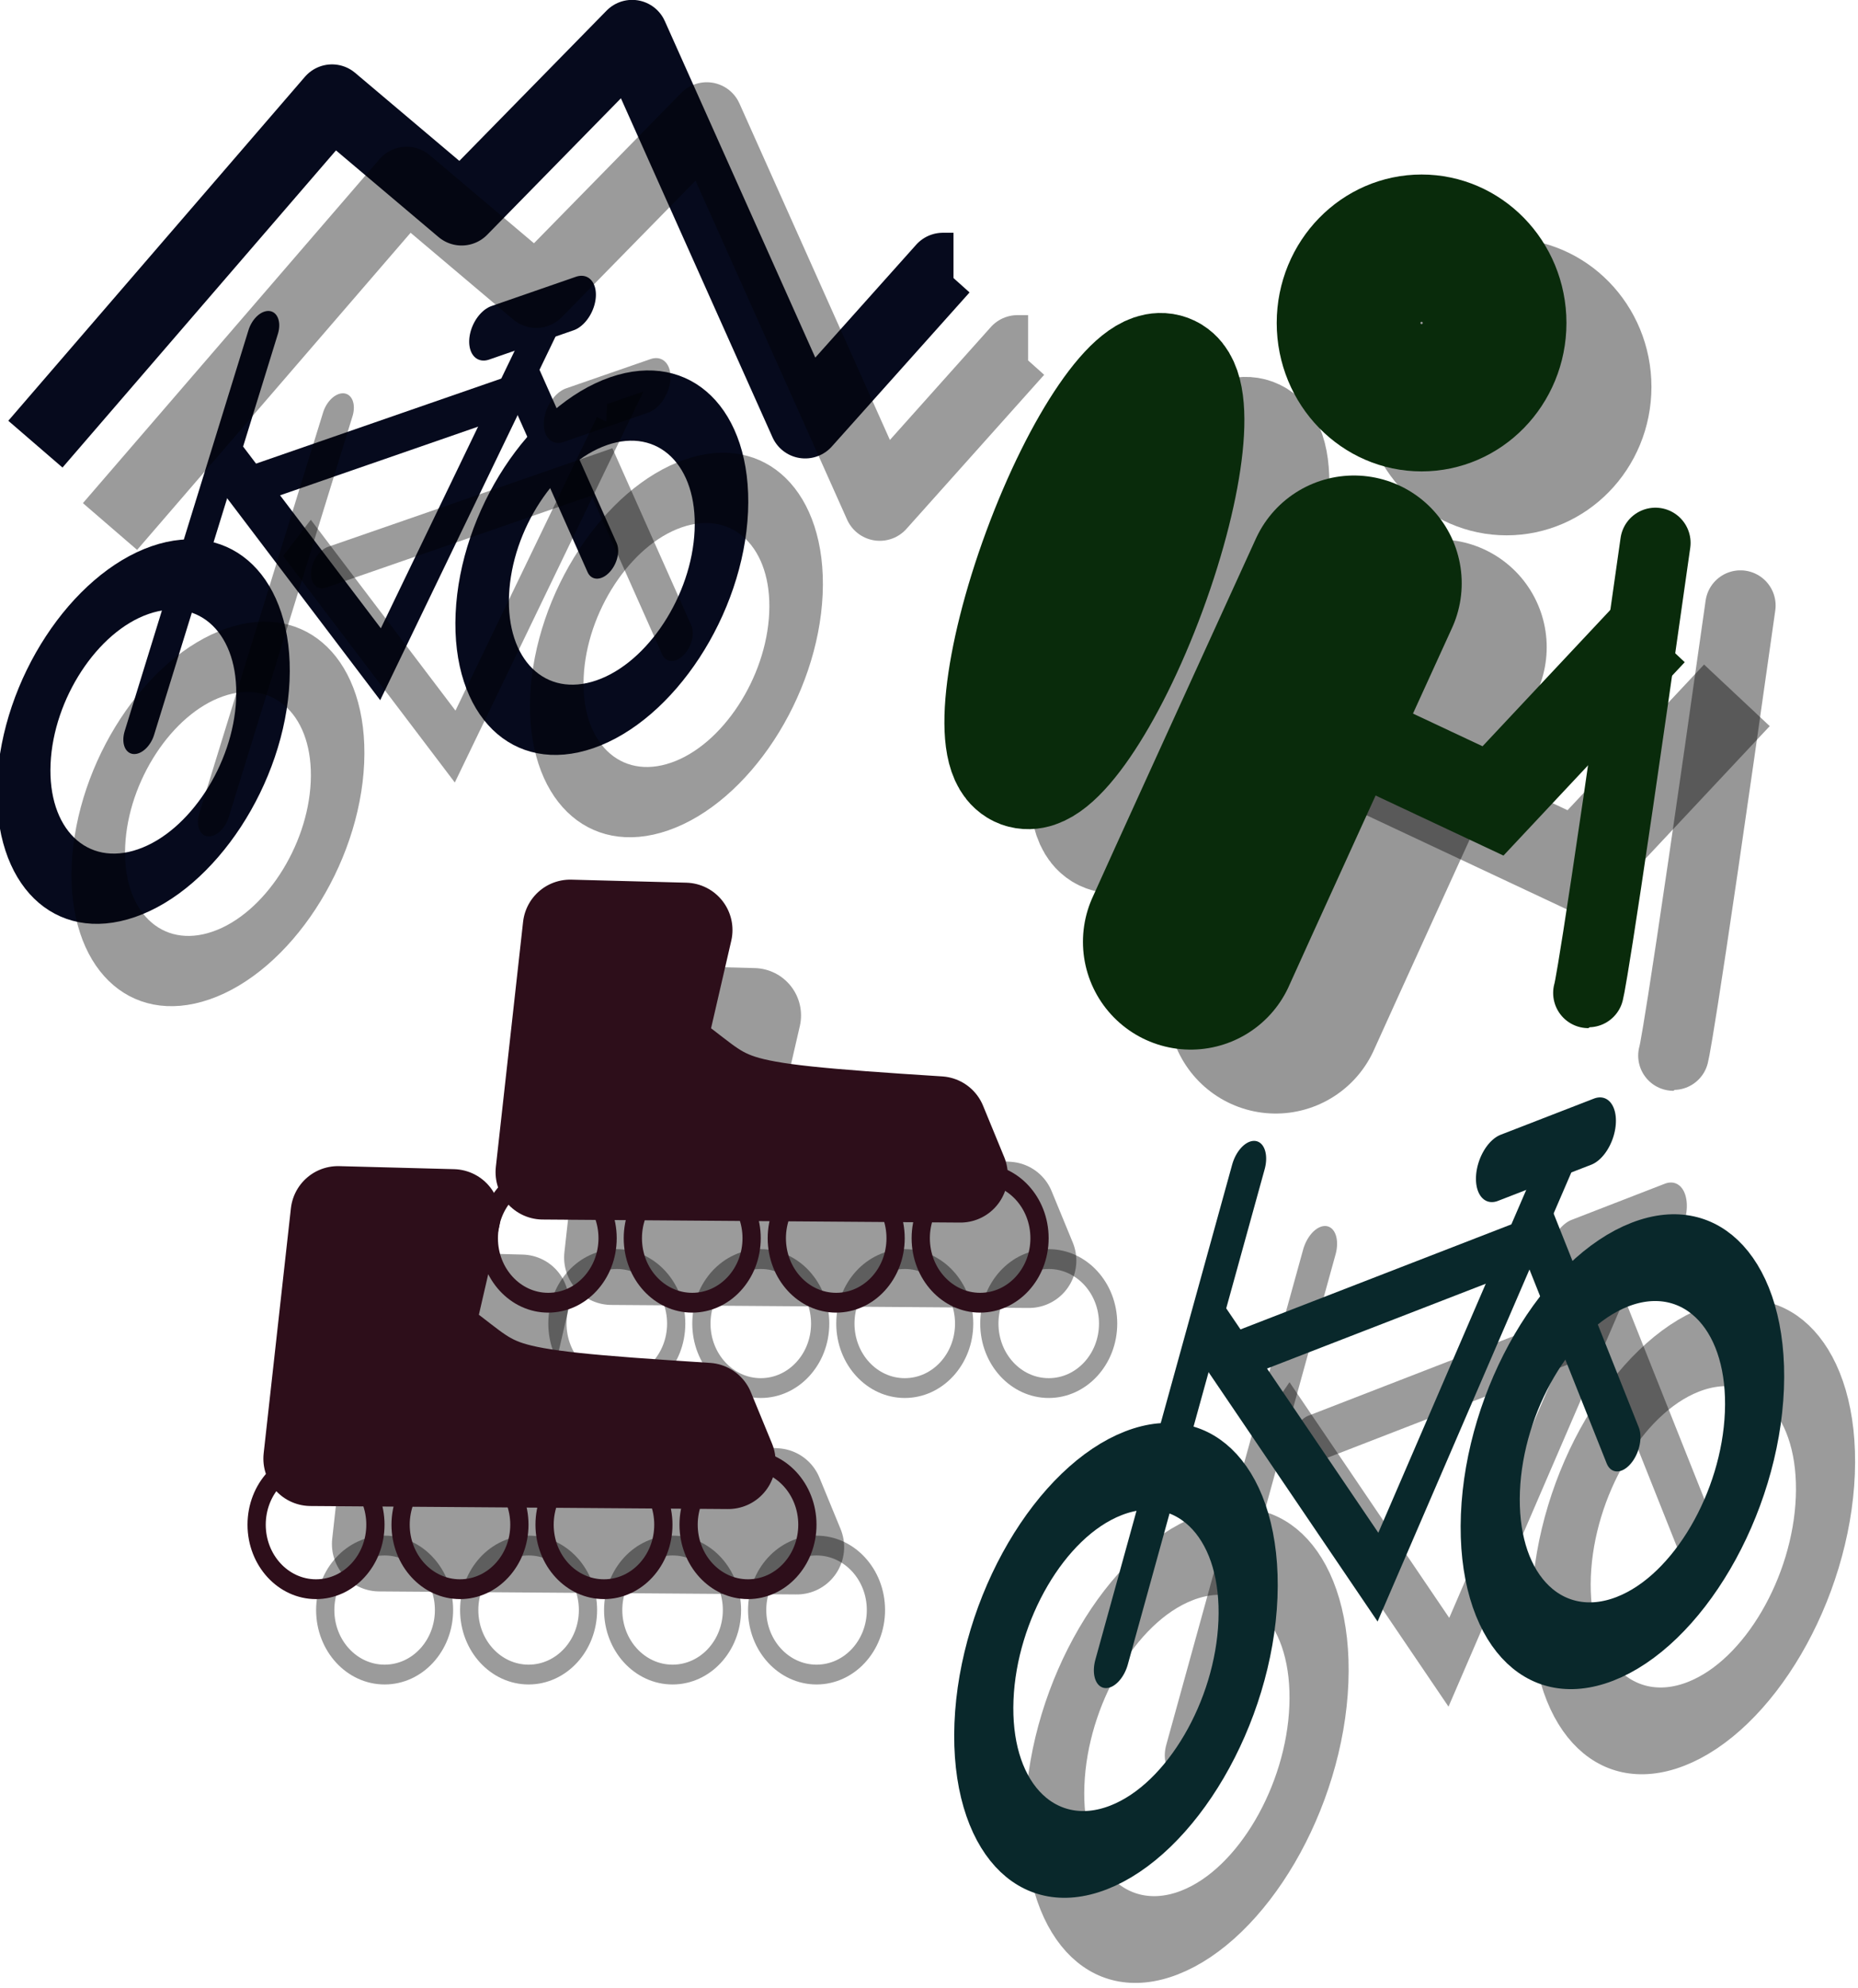 <?xml version="1.0" encoding="UTF-8" standalone="no"?>
<svg xmlns="http://www.w3.org/2000/svg" xmlns:osb="http://www.openswatchbook.org/uri/2009/osb" height="44.738" viewBox="0 0 39.218 41.942" width="41.833" version="1.1">
 <g transform="translate(-291.656 -532.607)">
  <g transform="translate(186.561 405.341)" fill="none">
   <g stroke-opacity=".392" transform="matrix(1.246 -.483 -.071 1.766 -21.35 -55.997)" stroke="#000000">
    <g>
     <g stroke-linecap="round">
      <circle stroke-linejoin="round" cx="130.726" cy="160.382" r="2.236"/>
      <circle stroke-linejoin="round" cx="130.726" transform="translate(8.571 -.149)" cy="160.382" r="2.236"/>
      <path d="m130.652 160.382c2.012-5.366 2.012-5.366 2.012-5.366" stroke-width="0.6"/>
     </g>
     <path d="m131.993 156.655 3.184 3.95 2.681-4.025h-0.084" stroke-width=".636"/>
     <path d="m132.59 157.251h5.143l1.565 2.907v0" stroke-linecap="round" stroke-width="0.6"/>
    </g>
    <path d="m136.982 156.208h1.58" stroke-linecap="round" stroke-width=".79px"/>
   </g>
   <g transform="matrix(1.246 -.483 -.071 1.766 -22.847 -57.793)" stroke="#09282b">
    <g>
     <g stroke-linecap="round">
      <circle stroke-linejoin="round" cx="130.726" cy="160.382" r="2.236"/>
      <circle stroke-linejoin="round" cx="130.726" transform="translate(8.571 -.149)" cy="160.382" r="2.236"/>
      <path d="m130.652 160.382c2.012-5.366 2.012-5.366 2.012-5.366" stroke-width="0.6"/>
     </g>
     <path d="m131.993 156.655 3.184 3.95 2.681-4.025h-0.084" stroke-width=".636"/>
     <path d="m132.59 157.251h5.143l1.565 2.907v0" stroke-linecap="round" stroke-width="0.6"/>
    </g>
    <path d="m136.982 156.208h1.58" stroke-linecap="round" stroke-width=".79px"/>
   </g>
  </g>
  <g transform="translate(183.649 387.412)" fill="none">
   <g stroke="#000000" stroke-opacity=".407">
    <circle stroke-linejoin="round" stroke-width="2.5" cy="152.071" stroke-linecap="round" transform="matrix(1.233 0 0 1.263 -30.338 -38.707)" cx="137.993" r="1.23"/>
    <path d="m136.396 161.134 4.919 2.31 3.354-3.577" stroke-width="1.9"/>
    <g stroke-linecap="round">
     <ellipse stroke-linejoin="round" rx="1.081" cy="155.798" transform="matrix(.979 .361 -.347 .94 59.091 -35.008)" ry="4.435" cx="130.615" stroke-width="2.5"/>
     <path d="m144.744 157.972c-1.342 9.497-1.416 9.497-1.416 9.497" stroke-width="1.485"/>
     <path d="m138.38 158.852c-3.319 7.27-3.446 7.565-3.446 7.565" stroke-width="4.549"/>
    </g>
   </g>
   <g stroke="#092b0b">
    <circle stroke-linejoin="round" stroke-width="2.5" cy="152.071" stroke-linecap="round" transform="matrix(1.233 0 0 1.263 -32.132 -40.056)" cx="137.993" r="1.23"/>
    <path d="m134.602 159.785 4.919 2.31 3.354-3.577" stroke-width="1.9"/>
    <g stroke-linecap="round">
     <ellipse stroke-linejoin="round" rx="1.081" cy="155.798" transform="matrix(.979 .361 -.347 .94 57.297 -36.357)" ry="4.435" cx="130.615" stroke-width="2.5"/>
     <path d="m142.949 156.65c-1.342 9.497-1.416 9.497-1.416 9.497" stroke-width="1.485"/>
     <path d="m136.586 157.503c-3.319 7.27-3.446 7.565-3.446 7.565" stroke-width="4.549"/>
    </g>
   </g>
  </g>
  <g transform="translate(166.401 384.769)" fill="none">
   <path stroke-linejoin="round" d="m126.002 157.21 6.261-7.258 2.736 2.311 3.599-3.672 3.652 8.165 2.907-3.251h0.224" stroke="#060a1d" stroke-width="1.511"/>
   <g transform="matrix(1.128 -.391 -.064 1.43 -8.914 -14.957)" stroke="#060a1d">
    <g>
     <g stroke-linecap="round">
      <circle stroke-linejoin="round" cx="130.726" cy="160.382" r="2.236"/>
      <circle stroke-linejoin="round" cx="130.726" transform="translate(8.571 -.149)" cy="160.382" r="2.236"/>
      <path d="m130.652 160.382c2.012-5.366 2.012-5.366 2.012-5.366" stroke-width="0.6"/>
     </g>
     <path d="m131.993 156.655 3.184 3.95 2.681-4.025h-0.084" stroke-width=".636"/>
     <path d="m132.59 157.251h5.143l1.565 2.907v0" stroke-linecap="round" stroke-width="0.6"/>
    </g>
    <path d="m136.982 156.208h1.58" stroke-linecap="round" stroke-width=".79px"/>
   </g>
   <path stroke-linejoin="round" d="m127.577 158.948 6.261-7.258 2.736 2.311 3.599-3.672 3.652 8.165 2.907-3.251h0.224" stroke-opacity=".392" stroke="#000000" stroke-width="1.511"/>
   <g stroke-opacity=".392" transform="matrix(1.128 -.391 -.064 1.43 -7.339 -13.22)" stroke="#000000">
    <g>
     <g stroke-linecap="round">
      <circle stroke-linejoin="round" cx="130.726" cy="160.382" r="2.236"/>
      <circle stroke-linejoin="round" cx="130.726" transform="translate(8.571 -.149)" cy="160.382" r="2.236"/>
      <path d="m130.652 160.382c2.012-5.366 2.012-5.366 2.012-5.366" stroke-width="0.6"/>
     </g>
     <path d="m131.993 156.655 3.184 3.95 2.681-4.025h-0.084" stroke-width=".636"/>
     <path d="m132.59 157.251h5.143l1.565 2.907v0" stroke-linecap="round" stroke-width="0.6"/>
    </g>
    <path d="m136.982 156.208h1.58" stroke-linecap="round" stroke-width=".79px"/>
   </g>
  </g>
  <g stroke-linejoin="round" transform="translate(169.61 401.999)">
   <g fill="none">
    <g stroke-opacity=".392" stroke="#000000">
     <g stroke-linecap="round" stroke-width=".5">
      <circle cy="162.376" transform="matrix(.77 0 0 .836 30.524 28.835)" cx="129.403" r="1.628"/>
      <circle cy="162.376" transform="matrix(.77 0 0 .836 33.563 28.835)" cx="129.403" r="1.628"/>
      <circle cy="162.376" transform="matrix(.77 0 0 .836 36.602 28.835)" cx="129.403" r="1.628"/>
      <circle cy="162.376" transform="matrix(.77 0 0 .836 39.641 28.835)" cx="129.403" r="1.628"/>
     </g>
     <path d="m130.627 158.016-0.575 5.172 8.812 0.064-0.447-1.086c-5.016-0.319-4.193-0.383-5.939-1.596l0.575-2.49z" stroke-width="2"/>
     <g stroke-linecap="round" stroke-width=".5">
      <circle cy="162.376" transform="matrix(.77 0 0 .836 35.425 22.79)" cx="129.403" r="1.628"/>
      <circle cy="162.376" transform="matrix(.77 0 0 .836 38.464 22.79)" cx="129.403" r="1.628"/>
      <circle cy="162.376" transform="matrix(.77 0 0 .836 41.503 22.79)" cx="129.403" r="1.628"/>
      <circle cy="162.376" transform="matrix(.77 0 0 .836 44.542 22.79)" cx="129.403" r="1.628"/>
     </g>
     <path d="m135.528 151.971-0.575 5.172 8.812 0.064-0.447-1.086c-5.016-0.319-4.193-0.383-5.939-1.596l0.575-2.49z" stroke-width="2"/>
    </g>
    <g stroke="#2d0e1a" stroke-linecap="round" stroke-width=".5">
     <circle cy="162.376" transform="matrix(.77 0 0 .836 29.076 27.034)" cx="129.403" r="1.628"/>
     <circle cy="162.376" transform="matrix(.77 0 0 .836 32.115 27.034)" cx="129.403" r="1.628"/>
     <circle cy="162.376" transform="matrix(.77 0 0 .836 35.154 27.034)" cx="129.403" r="1.628"/>
     <circle cy="162.376" transform="matrix(.77 0 0 .836 38.194 27.034)" cx="129.403" r="1.628"/>
    </g>
   </g>
   <path d="m129.18 156.214-0.575 5.172 8.812 0.064-0.447-1.086c-5.016-0.319-4.193-0.383-5.939-1.596l0.575-2.49z" stroke="#2d0e1a" stroke-width="2" fill="#2d0e1a"/>
   <g stroke="#2d0e1a" stroke-linecap="round" stroke-width=".5" fill="none">
    <circle cy="162.376" transform="matrix(.77 0 0 .836 33.977 20.989)" cx="129.403" r="1.628"/>
    <circle cy="162.376" transform="matrix(.77 0 0 .836 37.017 20.989)" cx="129.403" r="1.628"/>
    <circle cy="162.376" transform="matrix(.77 0 0 .836 40.056 20.989)" cx="129.403" r="1.628"/>
    <circle cy="162.376" transform="matrix(.77 0 0 .836 43.094 20.989)" cx="129.403" r="1.628"/>
   </g>
   <path d="m134.081 150.169-0.575 5.172 8.812 0.064-0.447-1.086c-5.016-0.319-4.193-0.383-5.939-1.596l0.575-2.49z" stroke="#2d0e1a" stroke-width="2" fill="#2d0e1a"/>
  </g>
 </g>
</svg>
